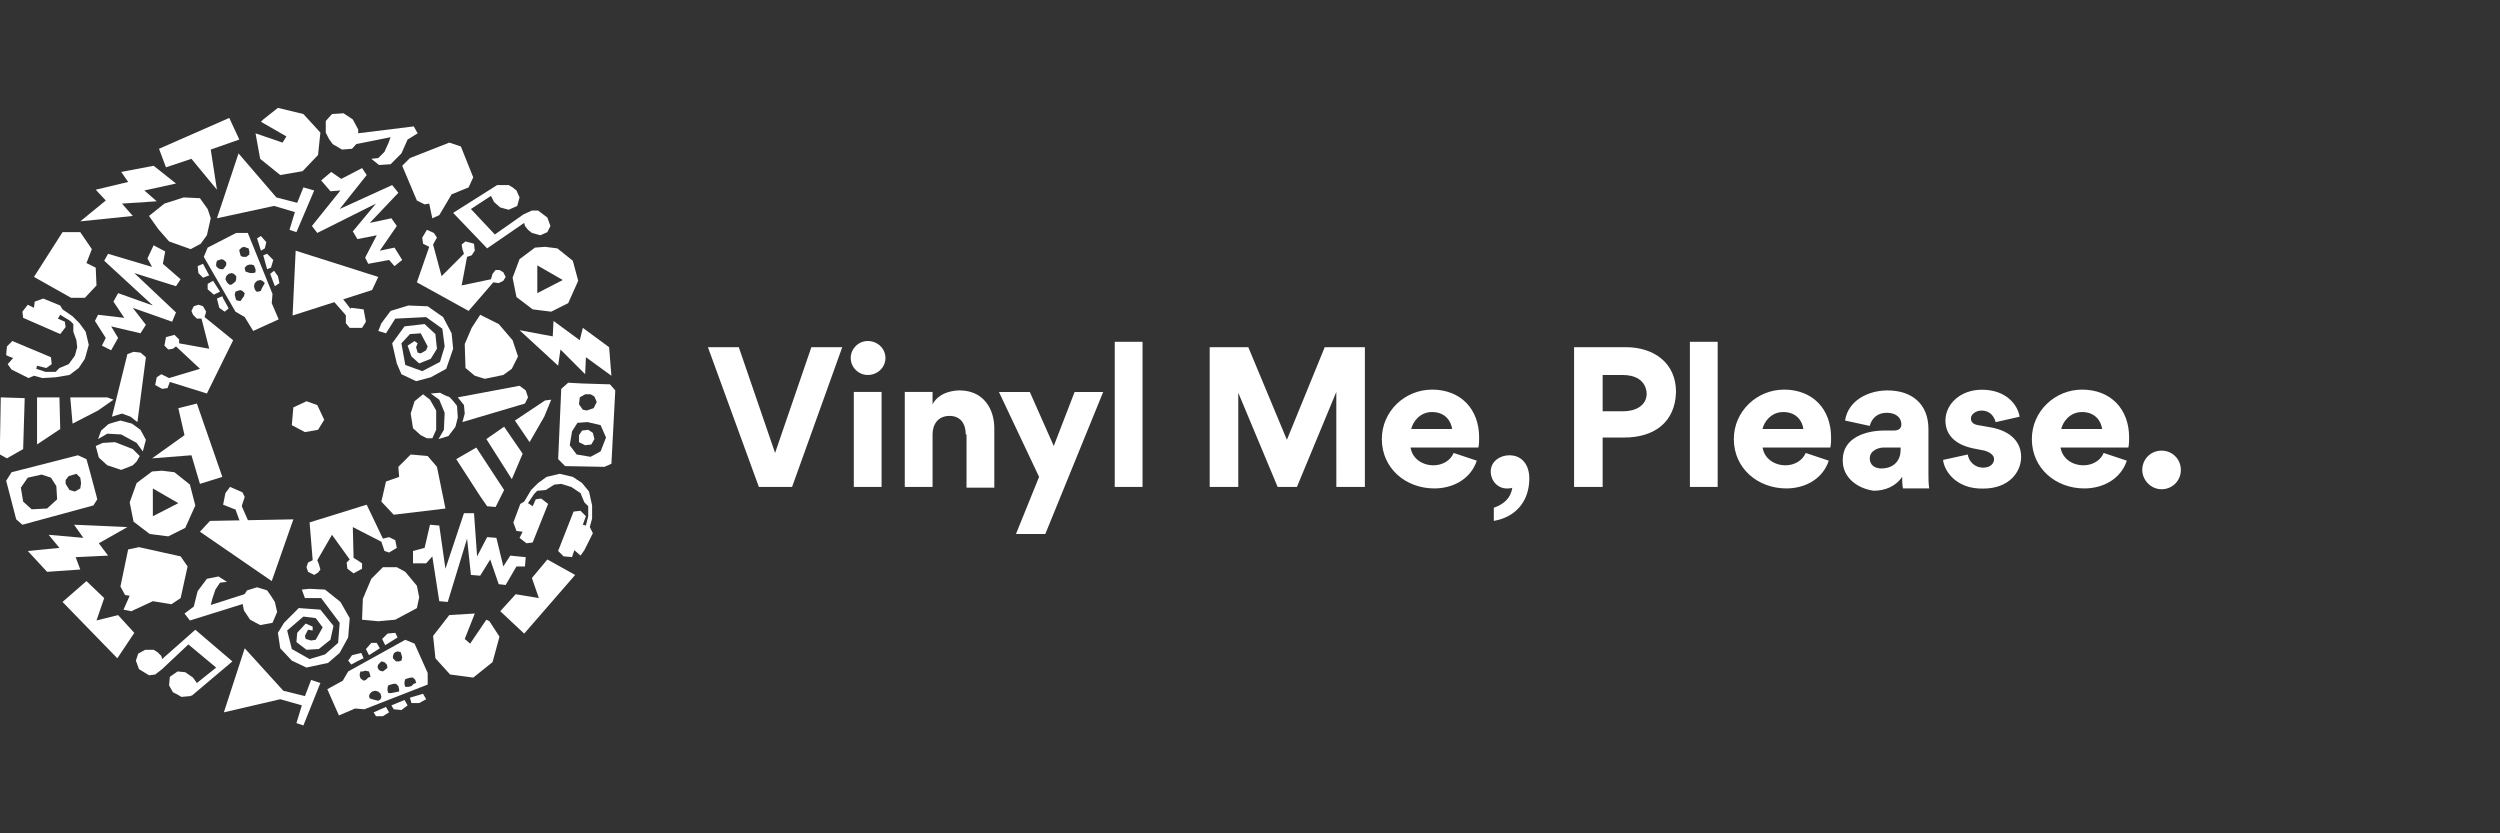 <?xml version="1.0" encoding="utf-8"?>
<!-- Generator: Adobe Illustrator 15.1.0, SVG Export Plug-In . SVG Version: 6.00 Build 0)  -->
<!DOCTYPE svg PUBLIC "-//W3C//DTD SVG 1.1//EN" "http://www.w3.org/Graphics/SVG/1.1/DTD/svg11.dtd">
<svg version="1.1" xmlns="http://www.w3.org/2000/svg" xmlns:xlink="http://www.w3.org/1999/xlink" x="0px" y="0px" width="300px"
	 height="100px" viewBox="0 0 300 100" enable-background="new 0 0 300 100" xml:space="preserve">
<rect x="0" y="0" width="300" height="100" fill="#333333" stroke="none"/>
<g id="bg" display="none">
	<rect display="inline" fill="#FF7BAC" width="300" height="100"/>
</g>
<g id="greenpeace" display="none">
	<g id="layer1" display="inline">
		<path id="path10" fill="#FFFFFF" d="M243.617,29.988c-1.5,0.303-4.295,0.787-6.252,1.495c-3.354,1.223-6.399,3.05-9.166,4.854
			c-1.524,0.988-2.567,3.276-3.51,4.85c-1.774,2.923-3.198,8.306-0.812,11.966c0.382,0.559,1.167,1.091,1.549,1.646
			c0.764,1.174,2.162,2.622,3.331,3.332c0.833,0.506,1.725,0.863,2.589,1.396c0.738,0.459,1.398,1.471,2.235,1.756
			c0.786,0.225,1.32,0.326,2.082,0.66c0.357,0.125,0.658,0.558,1.041,0.66c0.969,0.303,2.185,0.605,3.481,0.938
			c1.931,0.483,3.687,1.12,6.221,0.048c0.589-0.254,1.858-0.939,2.187-1.472c0.532-0.913,0.587-1.728,0.968-2.894
			c0.303-1.018,0.939-1.986,1.091-2.949c0.128-0.889-0.177-1.803-0.939-2.742c-0.253-0.306-0.587-0.738-1.271-0.561
			c-0.915,0.203-1.905,1.245-2.616,1.73c-0.507,0.352-1.524,0.988-2.083,1.143c-4.011,1.066-14.125-4.371-14.683-6.683
			c-1.219-4.927,4.749-10.442,7.444-12.221c0.326-0.2,0.86-0.787,1.218-0.885c0.405-0.156,1.192-0.127,1.423-0.204
			c0.558-0.152,1.192-0.484,1.603-0.612c1.066-0.328,2.387,0.689,2.46,1.931c0.131,1.906-0.887,4.449-0.25,5.207
			c0.429,0.537,1.853,0.689,2.591,0.891c2.257,0.66,2.487,1.22,4.037-2.259c0.558-1.296,0.734-4.116,0.202-6.097
			c-0.637-2.365-1.575-4.419-3.198-4.776c-0.816-0.204-0.736-0.332-1.779-0.307C243.743,29.86,244.098,29.886,243.617,29.988z
			 M197.611,30.496c-2.385,0.582-4.697,0.758-7.137,1.8c-1.603,0.689-3.48,0.865-5.133,1.271c-2.414,0.61-4.698,0.307-6.504,1.397
			c-0.786,0.485-1.498,4.449-2.286,5.363c-2.487,2.997-2.464,4.468-2.82,5.104c-0.176,0.333-1.011-0.177-3.427,6.985
			c-1.628,4.854-0.764,11.891,7.771,13.67c2.671,0.582,7.217,0.684,9.35-0.715c1.778-1.167,3.377-2.664,2.334-5.793
			c-0.199-0.631-0.175-1.393-0.684-1.678c-1.398-0.732-3.48,0.666-4.443,1.146c-2.083,1.018-4.346,1.501-7.572-0.05
			c-2.21-1.041-3.377-2.643-0.963-4.164c0.277-0.18,0.787-0.689,1.145-0.787c1.242-0.41,2.971-0.029,4.418-0.382
			c1.116-0.284,1.394-0.636,3.124-0.485c1.218,0.129,2.513-0.506,4.219-0.634c2.132-0.128,2.26-0.332,2.641-0.532
			c1.192-0.637,0.991,0.381,2.766-0.51c0.788-0.406,0.637-2.796,0.23-3.529c-0.382-0.713-0.405-2.517-1.219-2.771
			c-0.839-0.254-1.068,0.407-1.42,0.611c-1.169,0.709-2.975,1.143-5.188,1.472c-2.361,0.381-4.141,0.866-6.857,0.282
			c2.185,0.534-2.182-0.102-1.293-1.627c0.607-1.119,1.648-2.542,2.513-3.481c1.805-2.033,19.052-4.217,19.891-5.053
			c0.637-0.46,0.179-2.259,0.051-2.846c-0.127-0.458-0.357-1.779-0.43-2.058c-0.079-0.328-0.943-0.787-0.943-0.991
			C199.718,30.57,199.718,29.959,197.611,30.496z M110.558,30.521c-2.641,0.356-3.074,0.861-4.091,1.145
			c-2.132,0.508-3.607,0.303-5.788,0.835c-1.072,0.279-2.185,0.939-3.154,1.247c-0.66,0.226-1.271,0.127-1.776,0.455
			c-1.014,0.689-0.432,4.013-0.762,5.362c-0.252,1.192-1.705,2.537-2.135,3.76c-1.907,5.509-4.371,15.086,0.635,19.305
			c0.738,0.61,1.727,0.812,2.695,1.218c3.457,1.373,4.243,0.688,7.312,0.99c0.357,0.027,0.563,0.177,1.17,0.052
			c0.792-0.201,1.78-0.989,2.62-1.37c1.776-0.841,2.028-3.964,1.294-5.563c-0.18-0.381-0.483-0.811-0.762-1.221
			c-0.279-0.457-0.459-0.939-0.762-0.988c-1.599,0.023-1.271,1.218-2.336,1.494c-2.569,0.689-6.502,0.512-8.234-0.276
			c-0.837-0.383-1.931-0.989-1.576-2.361c0.868-3.276,8.004-2.972,11.637-3.862c0.89-0.23,2.161-0.764,3.276-1.12
			c1.603-0.509,2.971-0.686,3.124-0.939c0.459-0.558-1.066-5.636-2.259-5.97c-0.177-0.048-0.939,0.049-1.119,0.103
			c-0.759,0.201-13.106,4.977-10.439,0.152c0.354-0.685,0.79-1.98,1.296-2.567c1.803-2.107,3.58-2.386,5.662-2.692
			c1.398-0.226,2.947-0.71,4.649-0.837c1.451-0.102,3.2-0.587,4.649-0.635c0.815-0.049,1.524,0.048,1.65-0.025
			c0.305-0.23,0.025-0.561,0.279-1.144c0.66-1.574-0.861-2.008-1.623-3.149c-0.204-0.306-0.255-0.634-0.434-1.068
			C114.902,30.061,111.828,30.34,110.558,30.521z M286.264,26.991c0.691-0.18-0.858,0.177-2.742,0.708
			c-0.454,0.128-2.614,0.739-3.504,0.612c-0.355-0.054-0.738,0.557-1.446,0.405c-0.305-0.053-2.361,0.407-4.548,0.66
			c-3.201,0.357-4.879,0.685-7.52,1.422c-0.663,0.178-1.832,0-2.49,0.178c-2.387,0.585-4.039,0.405-5.764,1.548
			c-2.235,1.449-1.956,3.864-2.059,6.381c-0.025,0.787-1.628,3.377-2.084,4.825c-0.888,2.846-3.024,10.061-1.754,13.819
			c0.102,0.256,0.509,0.637,0.66,0.837c1.144,1.729,1.931,2.312,3.861,3.251c1.375,0.635,5.08,1.907,7.7,1.5
			c0.126-0.025,0.86-0.406,1.016-0.43c0.757-0.204,1.394,0.099,2.181-0.18c1.094-0.407,3.661-0.535,4.854-1.297
			c1.678-1.089,1.806-5.665-0.404-6.272c-0.738-0.181-1.322,0.255-2.998,0.534c-3.48,0.532-5.973,1.877-10.163,0.254
			c-0.786-0.309-1.599-1.12-1.295-2.264c0.763-2.997,10.492-0.938,13.185-1.496c2.005-0.434,3.226-0.077,4.243-1.348
			c0.353-0.456,0.431-1.116,0.582-1.878c0.204-0.915,1.096-0.407,0.181-2.489c-0.279-0.664-1.906-3.152-2.414-3.304
			c-1.271-0.381-2.163,0.582-2.821,0.762c-0.709,0.177-1.727-0.103-2.792-0.025c-1.604,0.098-3.256,0.455-3.662,0.127
			c-0.429-0.356-2.208,0.533-3.197,0.024c-1.323-0.685,0.073-2.923,0.305-3.657c1.217-3.886,4.927-3.026,8.862-4.115
			c5.134-1.476,6.888-0.181,9.986-0.939c0.989-0.254,2.133-0.029,3.125-0.283c1.016-0.254,4.062-0.607,4.521-0.508
			c0.71,0.126,1.779,0.053,2.132-0.201c0.405-0.23,0.332-1.271,0.279-1.677c-0.227-2.185-0.837-2.947-1.727-4.267
			C287.994,27.369,288.02,26.557,286.264,26.991z M120.896,28.947c-3.049,0.811-0.812,7.337-1.193,10.007
			c-0.434,3.202-0.279,6.248-0.913,9.324c-0.788,3.709-1.628,7.444-2.518,11.33c-0.864,3.682,0.89,4.521,3.559,5.08
			c0.352,0.072,0.987,0.454,1.472,0.023c1.218-1.09,0.684-5.182,1.016-6.834c0.406-1.803,1.247-7.29,2.313-8.383
			c0.582-0.582,1.192-1.169,1.98-0.405c1.905,1.777,3.225,4.345,4.498,6.784c0.582,1.114,2.004,1.75,2.334,2.996
			c0.51,1.906,0.738,6.527,2.084,7.342c0.532,0.303,1.09,0.05,1.853,0.201c0.357,0.078,1.325,0.459,2.035,0.23
			c0.864-0.303,1.422-2.996,1.626-3.912c0.709-3.303-0.562-6.124-0.027-9.146c0.027-0.128,0.077-0.991,0.102-1.12
			c0.228-0.988-0.255-2.131-0.049-3.123c0.483-2.259,0.151-6.044,0.533-9.068c0.229-1.931-0.303-3.378,0.078-5.182
			c0.303-1.575,0.049-3.582-0.562-5.055c-0.583-1.373-3.913-1.143-4.27,0.406c-0.252,1.041,0.461,1.677,0.208,2.796
			c-0.208,0.939-0.357,3.378-0.485,6.146c-0.229,4.829-0.532,10.491-2.489,9.655c-0.914-0.406-1.756-1.55-2.161-2.542
			c-0.327-0.763-1.194-1.321-1.599-1.981c-1.524-2.287-3.402-3.607-4.193-6.78c-0.989-3.989,1.628-7.396-2.44-8.589
			C123.155,28.996,121.786,28.716,120.896,28.947z M157.629,28.081c-2.082,0.357-3.989-0.024-6.174,0.509
			c-2.666,0.636-5.563,1.295-7.646,2.664c-0.583,0.357-0.66,1.96-0.66,1.96c-0.332,6.375,6.427,0.684,8.867,2.133
			c0.128,0.077,0.509,0.458,0.582,0.585c0.078,0.099,0.153,0.431,0.177,0.504c0.483,1.452,0.332,4.805-0.153,5.919
			c-0.252,0.636-0.582-0.048-0.733,0.69c-0.89,0.15-2.438,0.405-3.05,0.913c-0.483,0.407-0.963,2.108-1.042,2.792
			c-0.405,3.304,2.106,3.862,2.567,4.194c0.454,0.329,0.634-0.534,1.902-0.204c0.029,1.065-0.05,1.524,0.053,2.209
			c0.151,1.065-0.103,2.868-0.355,4.165c-0.357,1.678-1.145,6.275-0.456,7.697c0.279,0.611,0.963,0.279,2.132,1.065
			c0.431,0.305,1.271,0.813,2.288,0.487c0.788-0.279,0.86-1.631,1.064-2.568c0.334-1.599-0.177-4.116,0.104-6.071
			c0.303-2.132,0.837-7.29,0.913-7.851c0.305-0.381,2.283-0.684,3.709-1.065c0.479-0.127,1.043-0.611,1.421-0.738
			c0.814-0.279,1.475-0.253,2.158-0.558c0.892-0.406,1.831-1.168,2.567-1.75c2.107-1.677,4.243-2.718,4.601-3.255
			c0.43-0.607,0.479-1.346,1.041-2.083c1.901-2.386-0.382-6.883-2.314-9.219c-0.253-0.329-0.507-0.812-0.913-0.915
			c-0.658-0.206-0.864-0.078-1.35-0.356c-0.326-0.202-0.888-0.812-1.239-0.916c-0.637-0.201-1.858-0.151-2.519-0.304
			C163.799,28.438,159.307,27.828,157.629,28.081z M157.78,34.661c1.499-0.355,2.972-0.127,4.673-0.151
			c1.678-0.029,3.583,0.049,4.727,1.242c2.515,2.694-5.131,6.375-8.104,6.58c-1.296,0.103-1.042-0.635-0.964-1.5
			c0-0.099-0.254-1.673-0.534-2.665c-0.33-1.118-0.052-1.754-0.052-1.754C157.551,35.878,156.992,34.837,157.78,34.661z
			 M211.631,26.684c-0.762,0.254-2.13,1.98-2.562,2.742c-0.382,0.66-1.324,1.247-1.676,1.907c-0.79,1.471-1.707,2.844-2.464,4.267
			c-1.677,3.15-2.541,6.658-4.396,9.729c-0.635,1.07-2.161,1.143-2.492,2.591c-0.454,1.905-0.454,3.938-1.169,5.64
			c-1.016,2.465-2.565,3.378-3.196,6.63c-0.538,2.694,0.913,3.783,2.538,4.267c1.42,0.433,2.111-1.345,2.414-2.058
			c0.762-1.876,2.488-7.215,4.188-7.796c2.084-0.715,3.331-0.383,5.716-1.32c0.713-0.255,3.765-0.078,5.562-0.357
			c-0.025,1.247-0.25,7.241-0.226,8.863c0.049,3.076,0.915,5.896,2.082,6.302c0.892,0.332,1.729,0.053,2.515,0.125
			c0.126-0.2,0.102-0.326,0.229-0.506c0.078-0.075,0.204-0.075,0.254-0.178c0.151-0.203,0.078-0.357,0.177-0.66
			c0.562-1.729,0.713-4.902,0.255-6.883c-0.662-2.844-0.075-5.996-0.101-8.535c1.648-0.61,1.902-1.042,2.132-3.024
			c0.051-0.381,0.128-1.601,0.128-1.652c0-0.101-0.024-0.633-0.024-0.633c0.048-0.102-0.025-0.713-0.053-0.762
			c-0.255-0.562-1.066-0.229-1.956-0.206c0.151-1.295,0.023-3.862-0.279-5.461c-0.328-1.803,0.024-2.718-0.482-4.267
			c-0.128-0.382,0-0.812-0.407-1.551c-0.2-0.43-0.2-0.966-0.328-1.397c-0.229-0.835-1.119-1.472-1.449-2.185
			C215.771,28.537,215.062,25.516,211.631,26.684z M211.787,35.218c0.892-0.229,1.423,0.406,1.957,1.398
			c0.404,0.762,0.175,6.682,0.2,8.306c-1.956,0.254-4.85,0.279-7.24,0.23c-0.049-0.612,0.864-2.161,1.858-4.194
			c0.532-1.066,0.732-2.209,1.241-3.198C210.517,36.412,211.456,35.321,211.787,35.218z M85.308,28.462
			c-1.702,0.432-3.278,0.993-4.929,1.398c-1.041,0.254-1.955,0.254-3.072,0.558c-0.534,0.151-1.703,0.812-2.235,0.963
			c-0.914,0.23-1.12,0.102-2.137,0.381c-0.327,0.103-1.115,0.459-1.446,0.534c-1.096,0.307-2.235,0.411-2.974,1.071
			c-1.65,1.524-1.65,4.189-0.531,6.452c0.507,1.013,1.98,0.686,1.652,2.816c-0.533,3.509-2.111,4.829-2.543,6.684
			c-0.303,1.269-0.357,2.463-0.429,3.734c-0.156,3.225,0.279,6.223,2.259,8.637c0.864,1.066,6.223,3.045,7.977,3.428
			c2.438,0.51,4.19-0.406,5.918-0.709c0.505-0.482,1.116-1.197,1.268-1.678c0.788-2.564-0.762-6.197-1.32-6.403
			c-1.652,0.026-1.955,1.067-3.202,1.375c-2.917,0.708-6.194-0.813-7.416-2.084c-0.483-0.509-0.558-1.626-0.279-2.239
			c0.23-0.532,1.12-1.573,1.652-1.748c0.964-0.334,1.599-0.05,2.616-0.305c1.295-0.332,3.045-0.815,4.214-1.094
			c1.07-0.279,2.414,0.407,3.812,0.053c1.344-0.332,3.886-0.664,4.345-1.094c0.303-0.407,0.177-1.955,0-2.567
			c-0.356-1.422-0.689-3.227-2.009-3.607c-1.827-0.558-4.673,1.017-7.669,1.525c-2.796,0.459-4.957,0.078-4.195-2.513
			c0.333-1.119,0.357-1.73,1.041-2.438c1.249-1.247,3.584-1.701,6.022-2.211c0.866-0.179,1.829-0.561,2.669-0.712
			c1.116-0.202,2.132-0.202,3.071-0.456c0.509-0.126,1.5-0.459,2.62-0.66c1.041-0.204,2.235-0.283,2.562-0.562
			c0.762-0.66-1.497-5.031-1.776-5.51c-0.053-0.103-0.053-0.078-0.102-0.181C90.314,28.081,87.137,28.003,85.308,28.462z
			 M49.618,27.573c-1.472,0.255-5.31,1.041-5.563,1.779c-0.151,0.381-0.229,1.295-0.459,2.235c-0.255,1.089-0.812,1.627-0.534,2.615
			c0.715,2.489,2.646,2.288,1.957,4.649c-0.43,1.524-1.296,6.021-2.766,6.784c-0.714,0.382-1.756,0.177-2.108,0.456
			c-0.284,0.459-0.611,3.632,0.175,5.183c0.255,0.482,1.145,0.968,1.296,1.398c0.255,0.762,0.024,2.463-0.078,2.844
			c-1.091,4.473-1.647,9.475,2.439,10.414c0.459,0.102,1.271,0.203,1.422-0.024c2.592-3.735-0.786-6.454,0.84-10.34
			c0.788-1.853,1.271-2.058,2.565-1.448c1.878,0.891,4.724,3.432,5.563,4.016c3.149,2.184,4.573,6.809,8.333,5.664
			c0.966-0.304,3.43-2.846,2.994-4.6c-0.071-0.303-0.381-1.012-0.531-1.344c-0.837-1.654-3.021-2.16-4.801-3.379
			c-0.636-0.459-1.222-1.192-1.854-1.652c-0.664-0.484-1.269-1.191-1.754-1.852c-0.151-0.153-0.151-0.509-0.025-0.84
			c0.177-0.431,0.964-0.939,1.244-1.32c1.323-1.803,2.72-3.784,3.329-6.301c1.422-5.994-1.701-11.914-4.723-13.767
			c-0.764-0.458-1.579-0.684-2.494-0.963C53.099,27.496,51.319,27.241,49.618,27.573z M51.445,33.718
			c2.161-0.758,4.474,2.214,4.801,3.129c0.333,0.939,0.079,2.131-0.126,2.972c-0.304,1.344-2.005,2.639-3.076,3.353
			c-0.66,0.431-1.041,1.624-1.902,1.801c-3.915,0.864-1.12-5.842-0.966-6.576c0.228-1.071-0.383-2.366-0.051-3.379
			C50.176,34.789,51.217,33.796,51.445,33.718z M32.929,73.324c0.201-0.126,0.201-0.229,0.327-0.332
			c0.078-0.102,0.156-0.255,0.231-0.357c0.251-0.278,0.126-0.303,0.251-0.762c0.892-3.021,0.105-6.756,1.096-10.69
			c0.381-1.604,0.987-5.134,1.647-6.63c0.357-0.793,1.223-1.779,1.425-2.747c0.762-3.251-1.701-7.212-2.313-7.391
			c-0.66-0.837-6.883,0.406-10.896,1.524c-2.465,0.71-2.513-0.356-7.06,0.737c-2.184,0.509-3.887,0.941-4.345,3.198
			c-0.279,1.246,0.458,4.903,1.016,5.059c2.059,0.632,3.076-0.636,5.818-1.119c1.702-0.279,2.693-0.078,4.342-0.482
			c0.816-0.201,2.312-0.963,3.559-0.582c0.633,0.2,0.963,1.113,0.66,1.853c-0.279,0.684-0.813,1.495-1.398,1.876
			c-0.861,0.588-2.361,1.678-3.355,1.932c-0.762,0.205-1.548-0.074-2.283,0.127c-0.381,0.102-1.294,0.637-1.779,0.713
			c-2.083,0.279-5.229,0.231-6.934-0.126c-0.66-0.153-1.678-0.636-2.259-0.788c-2.212-0.508-5.134-1.602-5.692-3.66
			c-1.092-4.037,6.454-11.963,8.385-13.943c2.057-2.111,4.086-4.066,6.603-5.715c0.964-0.634,1.957-2.007,3.174-2.341
			c0.585-0.152,0.966,0.03,1.222,0.103c2.157,0.689,3.173,4.751,3.681,4.902c1.702,0.51,3.049-0.633,3.457-1.495
			c0.507-1.143,0.303-3.279-0.078-4.424c-0.534-1.549-2.562-3.759-3.96-4.419c-0.51-0.229-1.07-0.253-1.628-0.405
			c-0.56-0.182-1.329-0.582-2.198-0.615H23.5h-0.06c-0.291,0.009-0.592,0.065-0.902,0.186c-3.074,1.143-4.726,2.995-6.959,4.776
			c-0.84,0.66-1.73,1.24-2.542,1.954c-2.617,2.211-6.376,6.249-8.18,9.245c-1.192,1.956-2.773,3.026-3.457,5.641
			c-0.126,0.483-0.738,1.09-0.861,1.623c-0.156,0.612,0.051,1.017-0.102,1.628C0.273,52.083,0.03,53.108,0,54.14v0.408
			c0.014,0.421,0.07,0.837,0.184,1.222c0.104,0.328,0.479,0.558,0.582,0.89c0.208,0.61,0.255,1.146,0.461,1.727
			c0.151,0.382,0.58,0.66,0.733,0.913c0.892,1.35,1.3,2.111,2.644,2.925c1.701,1.016,4.318,1.726,6.4,2.185
			c0.508,0.099,1.095-0.153,1.603-0.053c0.153,0.053,0.534,0.481,0.686,0.509c0.866,0.204,2.058-0.027,2.972-0.052
			c5.133-0.102,8.027-0.966,11.205-2.82c0.303,1.98-0.078,4.903-0.127,6.938c-0.029,1.169,0.127,1.932,0.127,3.147
			c0.177,0.739,2.31,0.843,2.919,1.296C31.251,74.01,32.697,73.476,32.929,73.324z"/>
	</g>
</g>
<g id="heavybit" display="none">
	<g display="inline">
		<polygon fill="#FFFFFF" points="173.715,74.124 175.22,74.124 175.22,59.333 173.715,59.333 		"/>
		<polygon fill="#FFFFFF" points="190.341,71.866 190.299,71.866 181.486,59.333 179.606,59.333 179.606,74.124 181.111,74.124 
			181.111,61.465 181.153,61.465 189.966,74.124 191.846,74.124 191.846,59.333 190.341,59.333 		"/>
		<path fill="#FFFFFF" d="M206.35,68.832c-0.128,0.603-0.631,1.51-1.073,2.03c-0.471,0.55-1.079,1.081-1.907,1.423
			c-0.83,0.343-1.512,0.459-2.643,0.459h-2.707V60.712h2.67c1.124,0,2.176,0.091,3.015,0.51c0.532,0.265,0.934,0.413,1.491,1.093
			c0.259,0.309,0.7,0.72,1.083,2.015c0.261,0.896,0.306,1.692,0.306,2.46C206.586,67.555,206.528,68.009,206.35,68.832
			L206.35,68.832z M206.172,61.251c-0.535-0.599-1.319-1.121-2.236-1.457c-0.764-0.282-1.849-0.461-2.767-0.461h-4.653v14.791h4.688
			c0.768-0.018,1.849-0.165,2.458-0.391c0.848-0.315,1.494-0.641,2.156-1.271c0.648-0.62,1.268-1.368,1.652-2.418
			c0.366-1,0.583-2.077,0.583-3.316c0-1.225-0.136-2.16-0.402-2.942C207.265,62.667,206.674,61.811,206.172,61.251L206.172,61.251z"
			/>
		<path fill="#FFFFFF" d="M220.834,68.441c0,0.711-0.07,1.317-0.211,1.827c-0.139,0.51-0.322,0.936-0.554,1.284
			c-0.23,0.349-0.489,0.625-0.773,0.828c-0.287,0.2-0.571,0.352-0.856,0.468c-0.284,0.11-0.564,0.182-0.836,0.215
			c-0.271,0.032-0.541,0.053-0.718,0.053c-0.196,0-0.485-0.019-0.75-0.053c-0.262-0.033-0.538-0.111-0.824-0.215
			c-0.285-0.116-0.571-0.268-0.854-0.468c-0.289-0.207-0.544-0.482-0.777-0.828c-0.229-0.349-0.414-0.774-0.552-1.284
			c-0.141-0.51-0.21-1.116-0.21-1.827v-9.108h-1.506v9.276c0,0.611,0.072,1.265,0.219,1.954c0.147,0.688,0.421,1.324,0.824,1.909
			c0.405,0.586,0.956,1.066,1.65,1.45c0.696,0.384,1.66,0.576,2.776,0.576c1.099,0,2.041-0.192,2.745-0.576
			c0.701-0.384,1.255-0.869,1.661-1.45c0.399-0.589,0.68-1.222,0.825-1.909c0.144-0.688,0.215-1.343,0.215-1.954v-9.276h-1.502
			v9.108H220.834z"/>
		<path fill="#FFFFFF" d="M233.823,66.864c-0.556-0.313-1.167-0.565-1.826-0.753c-0.662-0.188-1.271-0.399-1.827-0.638
			c-0.557-0.23-1.021-0.538-1.399-0.906c-0.375-0.369-0.562-0.89-0.562-1.559c0-0.459,0.088-0.858,0.267-1.199
			c0.184-0.341,0.422-0.621,0.726-0.834c0.301-0.217,0.636-0.377,1.012-0.48c0.377-0.107,0.761-0.158,1.153-0.158
			c1.249,0,2.207,0.479,2.857,1.438l1.317-1.021c-0.587-0.671-1.219-1.134-1.899-1.398c-0.682-0.264-1.443-0.397-2.278-0.397
			c-0.602,0-1.185,0.081-1.758,0.249c-0.569,0.166-1.081,0.429-1.533,0.775c-0.45,0.351-0.816,0.787-1.086,1.315
			c-0.272,0.531-0.406,1.15-0.406,1.859c0,0.683,0.106,1.25,0.323,1.703c0.213,0.452,0.5,0.83,0.857,1.128
			c0.354,0.302,0.757,0.547,1.211,0.741c0.451,0.196,0.916,0.371,1.397,0.522c0.479,0.152,0.947,0.307,1.399,0.458
			c0.449,0.156,0.856,0.346,1.211,0.577c0.354,0.229,0.639,0.515,0.856,0.856c0.214,0.344,0.324,0.772,0.324,1.284
			c0,0.435-0.098,0.82-0.297,1.154c-0.192,0.333-0.442,0.615-0.738,0.845c-0.298,0.228-0.637,0.403-1.013,0.521
			c-0.375,0.119-0.75,0.177-1.128,0.177c-0.778,0-1.454-0.165-2.025-0.494c-0.576-0.322-1.013-0.762-1.339-1.302l-1.359,0.981
			c0.569,0.779,1.264,1.342,2.081,1.68c0.816,0.342,1.672,0.512,2.579,0.512c0.587,0,1.165-0.097,1.743-0.294
			c0.58-0.194,1.104-0.473,1.567-0.834c0.468-0.359,0.845-0.81,1.129-1.346c0.287-0.538,0.428-1.141,0.428-1.81
			c0-0.889-0.188-1.595-0.564-2.107C234.848,67.592,234.379,67.178,233.823,66.864L233.823,66.864z"/>
		<polygon fill="#FFFFFF" points="238.541,60.712 243.488,60.712 243.488,74.124 244.993,74.124 244.993,60.712 249.942,60.712 
			249.942,59.333 238.541,59.333 		"/>
		<path fill="#FFFFFF" d="M258.215,66.099h-2.832v-5.387h2.675c0.669,0,1.236,0.066,1.701,0.199
			c0.468,0.132,0.841,0.317,1.118,0.554c0.279,0.235,0.481,0.512,0.607,0.822c0.122,0.312,0.187,0.872,0.187,1.221
			c0,0.359-0.06,0.729-0.185,1.042c-0.123,0.309-0.266,0.6-0.544,0.827c-0.278,0.231-0.556,0.37-1.024,0.508
			C259.45,66.03,258.884,66.099,258.215,66.099L258.215,66.099z M262.297,66.306c0.641-0.713,1.004-1.764,1.004-2.796
			c0-1.321-0.437-2.539-1.306-3.195c-0.871-0.655-2.055-0.981-3.559-0.981h-4.551v14.791h1.5v-6.646h3.454l3.611,6.646h1.841
			l-3.824-6.792C260.593,67.259,261.561,67.122,262.297,66.306L262.297,66.306z"/>
		<polygon fill="#FFFFFF" points="267.989,74.124 269.491,74.124 269.491,59.333 267.989,59.333 		"/>
		<polygon fill="#FFFFFF" points="276.024,67.243 283.188,67.243 283.188,65.864 276.024,65.864 276.024,60.712 283.689,60.712 
			283.689,59.333 274.521,59.333 274.521,74.124 283.944,74.124 283.944,72.744 276.024,72.744 		"/>
		<path fill="#FFFFFF" d="M296.337,68.108c-0.378-0.517-0.845-0.931-1.4-1.248c-0.559-0.312-1.17-0.564-1.829-0.752
			c-0.662-0.188-1.271-0.4-1.825-0.635c-0.556-0.233-1.021-0.541-1.401-0.906c-0.374-0.369-0.562-0.89-0.562-1.559
			c0-0.459,0.091-0.861,0.272-1.2c0.177-0.342,0.42-0.62,0.72-0.834c0.305-0.219,0.636-0.377,1.013-0.48
			c0.379-0.106,0.762-0.157,1.151-0.157c1.25,0,2.206,0.479,2.86,1.438l1.318-1.021c-0.588-0.672-1.223-1.134-1.903-1.398
			c-0.683-0.266-1.441-0.401-2.279-0.401c-0.598,0-1.185,0.084-1.754,0.253c-0.574,0.165-1.084,0.429-1.531,0.774
			c-0.455,0.349-0.821,0.788-1.092,1.315c-0.268,0.529-0.404,1.149-0.404,1.857c0,0.685,0.109,1.252,0.324,1.704
			c0.212,0.452,0.501,0.829,0.854,1.127c0.355,0.304,0.763,0.548,1.214,0.742c0.452,0.196,0.917,0.37,1.396,0.522
			c0.48,0.152,0.947,0.307,1.4,0.459c0.449,0.154,0.855,0.345,1.21,0.576c0.354,0.229,0.64,0.514,0.856,0.856
			c0.213,0.345,0.322,0.773,0.322,1.285c0,0.435-0.095,0.819-0.291,1.152c-0.196,0.334-0.441,0.616-0.742,0.846
			c-0.301,0.227-0.635,0.403-1.012,0.521c-0.376,0.119-0.751,0.177-1.126,0.177c-0.781,0-1.456-0.166-2.027-0.494
			c-0.572-0.322-1.014-0.762-1.338-1.303l-1.355,0.982c0.568,0.779,1.261,1.342,2.077,1.68c0.813,0.342,1.673,0.512,2.575,0.512
			c0.589,0,1.17-0.098,1.75-0.295c0.575-0.194,1.099-0.472,1.565-0.833c0.467-0.359,0.843-0.81,1.129-1.346
			c0.286-0.539,0.428-1.141,0.428-1.81C296.899,69.326,296.712,68.62,296.337,68.108L296.337,68.108z"/>
		<polygon fill="#FFFFFF" points="17.057,44.791 6.734,44.791 6.734,25.52 0,25.52 0,74.106 6.734,74.106 6.746,52.506 
			17.048,52.506 17.057,74.106 23.794,74.106 23.794,25.52 17.057,25.52 		"/>
		<path fill="#FFFFFF" d="M52.138,53.438l3.571-18.124l3.569,18.124H52.138L52.138,53.438z M51.941,25.512l-8.789,41.875H32.978
			V52.506h10.008v-7.715H32.978V32.233h10.956V25.52h-17.69v48.587h15.498h2.191h4.262l2.771-13.964h9.48l2.746,13.964h6.457
			L59.389,25.512H51.941L51.941,25.512z"/>
		<path fill="#FFFFFF" d="M132.232,61.621c-0.055,0.687-0.164,1.333-0.333,1.938c-0.165,0.604-0.408,1.16-0.716,1.679
			c-0.323,0.519-0.731,0.905-1.252,1.17c-0.703,0.338-1.462,0.512-2.279,0.512h-2.385h-2.909V51.767h4.239
			c1.222,0,2.201,0.139,2.945,0.419c0.738,0.283,1.318,0.722,1.724,1.324c0.405,0.604,0.684,1.383,0.827,2.329
			c0.152,0.952,0.226,2.542,0.226,3.836C132.32,60.277,132.291,60.931,132.232,61.621L132.232,61.621z M122.357,31.399h4.854
			c1.776,0.084,2.926,0.584,3.442,1.489c0.521,0.905,0.777,2.26,0.777,4.072c0,1.165-0.049,3.309-0.142,4.169
			c-0.09,0.86-0.32,1.594-0.688,2.198c-0.631,0.908-1.478,1.412-2.532,1.518c-1.057,0.111-2.063,0.162-3.026,0.162h-2.684
			L122.357,31.399L122.357,31.399z M133.64,48.206v-0.128c1.036-0.434,1.889-1.014,2.557-1.747c0.67-0.731,1.178-1.54,1.53-2.427
			c0.354-0.88,0.592-1.951,0.724-2.986c0.125-1.036,0.195-2.068,0.195-3.103c0-1.638-0.121-3.169-0.362-4.593
			c-0.238-1.422-0.81-2.802-1.699-4.145c-0.553-0.812-1.169-1.459-1.855-1.935c-0.687-0.476-1.404-0.829-2.143-1.067
			c-0.739-0.237-1.272-0.389-2.104-0.453c-0.835-0.063-1.288-0.098-2.107-0.098h-11.908h-0.643h-7.35l-7.33,23.917
			c0,0.009-7.205-23.917-7.205-23.917l-3.118,0.008l-1.758,8.824l8.327,24.888v14.874h7.6V59.386l10.834-31.962v46.611h13.72
			c2.778,0,4.34-0.684,5.932-2.072c1.591-1.376,2.813-3.598,3.668-6.658c0.222-0.992,0.368-1.985,0.442-2.974
			c0.079-0.995,0.113-1.989,0.113-2.982c0-3.149-0.461-5.616-1.386-7.619C137.384,49.728,135.826,48.551,133.64,48.206
			L133.64,48.206z"/>
		<polygon fill="#FFFFFF" points="82.287,25.52 75.708,59.531 69.149,25.499 61.997,25.52 72.03,74.106 79.33,74.106 87.662,33.64 
			89.322,25.52 		"/>
		<polygon fill="#FFFFFF" points="141.711,74.106 148.445,74.106 148.445,25.521 141.711,25.521 		"/>
		<polygon fill="#FFFFFF" points="149.997,32.268 157.234,32.268 157.234,74.106 163.971,74.106 163.971,32.268 171.228,32.268 
			171.228,25.521 149.997,25.521 		"/>
	</g>
</g>
<g id="vmp">
	<g>
		<path fill="#FFFFFF" d="M35.203,48.889l-0.185,2.13l1.574,0.834l1.575-0.278l0.741-1.203l-0.833-1.761l-1.297-0.463L35.203,48.889
			z M47.895,57.227l-1.575,0.554l-0.557,2.411l1.483,1.574l6.207-0.742l-1.019-5.002l-1.111-1.297l-2.039-0.185l-1.482,1.481
			L47.895,57.227L47.895,57.227z M33.35,12.944l-1.759,1.39l-0.279,0.279l3.057,1.759l-0.463,0.741l-3.242-1.112l0.555,3.058
			l2.409,1.945l2.687-0.464l1.852-1.944l0.278-2.687l-2.038-2.224L33.35,12.944z"/>
		<path fill="#FFFFFF" d="M26.032,26.192l6.855-1.482l2.5,0.741l-0.648,2.13l0.833,0.278l2.131-5.003l-1.296-0.37l-0.742,1.853
			l-2.501-0.648l-4.54-5.28L26.032,26.192L26.032,26.192z M50.025,33.881l1.482-4.261l-0.742-0.371l-0.092-0.741l0.556-0.927
			l0.833,0.371l0.371,0.556l-0.463,0.834l1.019,3.799l2.687-2.688l-0.185-0.556l-0.093-0.556l0.463-0.371l1.02,0.278l0.092,0.834
			l-0.371,0.556l-0.555,0.186l-0.649,3.428l3.521-0.741l0.186-0.648l0.371-0.464h0.462l0.464,0.278l0.278,0.555L60.4,33.695
			l-0.556,0.278l-0.648-0.093l-2.965,3.428L50.025,33.881z M24.828,47.221l-4.447-1.389l-0.277,0.74l-0.649,0.093l-0.833-0.464
			l0.186-0.926l0.555-0.371l0.926,0.464l3.706-1.111l-2.872-2.688l-0.371,0.278l-0.555,0.093l-0.464-0.464l0.185-1.019l1.02-0.278
			l0.555,0.556v0.464l3.613,0.648l-0.926-3.612h-0.555l-0.464-0.463l-0.186-0.464l0.278-0.557l0.555-0.184l0.557,0.184l0.37,0.649
			l-0.185,0.647l3.428,2.78L24.828,47.221z M48.264,19.893l1.761,4.168l0.926,0.464l0.556-0.093l0.37,1.761l0.834-0.371l1.482-2.501
			l2.038-0.834l0.557-1.204l-1.482-3.705l-1.391-0.464l-4.723,1.854L48.264,19.893z M19.083,17.854l0.833,2.224l3.057-1.02
			l3.058,3.706l-0.742-4.817l3.428-1.204l-1.205-2.594L19.083,17.854z M73.092,41.662l0.277,3.428l-3.058-2.224l-0.092,2.038
			l-2.964-2.964l-0.278,1.945l-4.632-4.261l3.984,0.74l0.092-1.853l3.15,2.316l0.37-1.483L73.092,41.662z M41.502,38.791V37.68
			l0.649-0.741l1.481,0.185l0.278,1.482l-0.464,0.74h-1.481L41.502,38.791z M45.393,33.231l-9.913-3.148l-0.37,7.781l9.541-3.057
			L45.393,33.231z"/>
		<path fill="#FFFFFF" d="M39.835,34.252c0.093,0,2.778,3.521,2.778,3.521l-0.833,0.369l-2.687-3.057L39.835,34.252z M55.491,50.648
			l0.277-1.02l-0.092-1.019l-0.741-0.926l7.41-1.391l0.742,0.557l0.277,0.834l-0.37,0.74L55.491,50.648L55.491,50.648z
			 M52.619,52.688l0.648-1.113l0.093-2.038l-0.649-1.574l-1.019-0.741l1.112-0.093c0,0,0.834,0.463,1.02,0.463
			c0.185,0,1.019,1.112,1.019,1.112l0.093,1.39l-0.278,1.111l-0.834,1.111L52.619,52.688z"/>
		<path fill="#FFFFFF" d="M51.877,52.595l0.464-1.021V49.26l-0.742-1.298l-0.833-0.649l-1.019,0.835l-0.463,1.481l0.278,1.76
			l0.926,0.834l0.742,0.372H51.877L51.877,52.595L51.877,52.595z M68.738,31.287l-1.853-1.482l-1.482-0.185l-1.204,0.093
			l-1.854,1.389l-0.833,2.223l0.462,2.316l1.946,1.482l2.224,0.278l2.037-1.02l1.204-2.687L68.738,31.287z M67.534,33.603
			l-3.058,1.575v-3.335L67.534,33.603z M54.378,25.544l4.077,4.261l4.447-3.057l0.093,0.37l0.37,0.463l0.464,0.371l1.019,0.278
			l0.833-0.371l0.371-0.741L65.681,26.1l-1.112-0.835h-0.74l-1.019,0.464l-3.428,2.409l-2.872-3.057l2.409-1.575l0.371,0.74
			l0.741,0.649l1.019,0.276l1.019-0.462l0.278-1.02l-0.371-0.834l-0.462-0.37l-0.464-0.278h-1.39L54.378,25.544L54.378,25.544z
			 M63.921,60.747l0.37-0.829l0.648-0.094l0.833,0.644l-1.852,4.631l-0.742,0.096l-0.833-0.646l0.371-0.741l-0.742-0.093
			l-0.37-1.017l0.833-2.227l0.464-0.276l0.833-1.395l0.833-0.83l1.02-0.74l1.575-0.374l1.575,0.37l1.112,0.739l0.833,1.016
			l0.371,1.672v1.574l-0.279,1.015l0.371,0.742l-1.02,2.038l-0.462,0.647l-0.742-0.647l-0.277,0.827
			c-0.093,0-1.019-0.086-1.019-0.086l-0.649-0.648l1.854-4.725l0.833-0.094l0.647,0.649l-0.37,1.022l0.37,0.095l0.278-1.108v-1.208
			l-0.464-0.465l-0.462-1.109l-1.112-0.736l-1.204-0.371l-0.833,0.091l-1.021,0.646l-1.019,0.093l-0.37,0.369l-0.742,1.112
			L63.921,60.747L63.921,60.747z M60.029,73.346l1.854-2.038l2.779,0.464l-0.833-2.411l1.853-2.222l3.334,1.854l-6.113,7.039
			L60.029,73.346z M66.145,47.962L65.311,50l-1.761,3.059l-1.76-2.595l3.613-2.409L66.145,47.962z M60.493,51.204l-2.13,1.483
			l3.057,4.816l1.297-3.057L60.493,51.204z M57.158,53.705l3.335,5.096l-1.019,2.038l-1.02-0.092l-0.834-1.205l-2.871-4.446
			L57.158,53.705z M47.338,31.936l-0.648-0.741l-2.501,0.464l-0.371-0.742l1.39-2.686l-2.316,0.462l-0.556-0.926l2.779-3.335
			l-7.041,3.521l-0.648-0.834l3.428-4.262l-1.205,0.093l-1.111-1.297l1.205-1.019l1.204,0.834l2.5-1.297l0.556,0.833l-3.242,4.077
			l6.298-2.873l0.742,0.927l-3.427,3.613l2.592-0.556l0.649,0.926l-2.038,2.965l1.76-0.37l0.926,1.481L47.338,31.936L47.338,31.936z
			 M12.228,41.477l0.463-0.926l-1.297-2.038l0.371-0.74l3.149,0.369l-1.297-1.944l0.556-1.02l4.168,1.482l-5.836-5.373l0.464-0.834
			l5.28,1.575l-0.556-1.02l0.741-1.574l1.39,0.74l-0.278,1.483l2.13,1.853l-0.556,0.834l-5.002-1.575l5.002,4.725l-0.464,1.111
			l-4.725-1.667l1.576,2.038l-0.649,1.019l-3.521-0.834l0.834,1.39l-0.834,1.482l-1.108-0.557H12.228z M24.919,29.713l-0.463,1.107
			l3.799,6.579l1.111,0.647l1.019,1.668l3.056-1.39l-0.833-1.944l0.093-1.112l-2.965-7.318h-1.389L24.919,29.713z M25.939,31.936
			v-0.277l0.093-0.371l0.556-0.186l0.278,0.093l0.278,0.278v0.37l-0.278,0.37l-0.092,0.093h-0.279l-0.278-0.093L25.939,31.936z
			 M27.051,33.511l0.092-0.37l0.277-0.278l0.371-0.093l0.278,0.093l0.279,0.278v0.37l-0.093,0.277l-0.464,0.371h-0.278l-0.278-0.278
			L27.051,33.511z M29.274,35.548l-0.278,0.371l-0.093,0.186h-0.279l-0.276-0.093l-0.093-0.278l-0.093-0.37l0.093-0.371l0.555-0.185
			l0.278,0.093l0.278,0.277L29.274,35.548z M31.405,34.622L31.312,34.9l-0.278,0.092h-0.278l-0.184-0.277l-0.093-0.37l0.093-0.371
			l0.276-0.278l0.371-0.093l0.278,0.093l0.278,0.278L31.405,34.622z M30.664,32.306v0.371l-0.278,0.093h-0.371l-0.555-0.186
			l-0.093-0.371v-0.092l0.277-0.278l0.278-0.092H30.2l0.278,0.092L30.664,32.306z M29.551,29.713l0.278,0.092l0.093,0.37v0.371
			l-0.371,0.278h-0.37l-0.278-0.093l-0.093-0.278l-0.092-0.37v-0.094l0.278-0.276l0.278-0.093L29.551,29.713z M31.96,29.063
			l-0.648-0.74L30.848,28.6l0.464,1.483l0.464-0.278L31.96,29.063z M31.59,30.639l0.462,1.667l0.464-0.185l0.278-0.927l-0.742-0.741
			L31.59,30.639z M32.423,32.862l0.557,1.482l0.555-0.371l-0.186-0.833l-0.462-0.649L32.423,32.862z M26.68,35.548l-0.648,0.278
			l0.277,1.112l0.649,0.463l0.462-0.371C27.513,37.03,26.68,35.733,26.68,35.548z M26.402,34.992l-0.833-1.297l-0.649,0.371v0.648
			l0.742,0.648L26.402,34.992z M25.104,33.048l-0.74-1.39l-0.648,0.277l0.091,0.834l0.557,0.555L25.104,33.048z M46.875,37.309
			l2.13-0.648l2.316,0.092l1.852,1.297l1.02,1.946l0.185,1.853l-0.833,2.409l-1.854,1.019l-1.759,0.464l-1.761-0.835l-0.555-1.296
			l-0.557-2.409l1.483-2.038l2.408-0.277l1.297,1.204l0.186,1.76l-0.742,1.205l-1.389,0.556l-0.927-0.835l-0.463-1.297l0.833-0.555
			l0.371,0.277l-0.185,0.463l0.185,0.649l0.37,0.093l0.649-0.371l0.186-0.464l-0.835-1.574l-1.295,0.093l-1.021,1.111l0.464,2.594
			l2.038,0.742l2.13-1.112l0.557-1.854l-0.279-2.131l-1.945-1.39l-3.706,0.187l-1.111,1.76l-0.926-0.277l0.37-0.927L46.875,37.309
			L46.875,37.309z M57.621,37.772l2.224,1.111l1.668,1.945l0.648,1.944l-0.741,1.483l-1.019,0.74l-2.223,0.464l-1.205-0.371
			l-1.112-0.927l-0.093-2.87l0.833-1.947L57.621,37.772z M17.879,25.914l1.853-1.482l2.315-0.741l1.946,0.094l0.926,1.297
			l0.371,1.107l-0.462,2.04l-0.742,1.021l-1.204,0.648l-2.594-0.927l-1.296-1.482L17.879,25.914L17.879,25.914z M73.833,46.851
			l-0.648-0.742h-0.371l-2.964-0.092l-1.668-0.092l-0.833,0.74l-0.371,8.431l0.833,0.834l4.725,0.092l0.834-0.371L73.833,46.851z
			 M69.572,47.685l0.648-0.372h0.649l0.462,0.278l0.278,0.649l-0.371,0.741l-0.833,0.278l-0.463-0.093l-0.463-0.649L69.572,47.685z
			 M72.073,54.168l-1.204,0.649l-1.668-0.277l-0.833-1.11l0.278-1.67l0.648-1.019l1.205-0.093l1.575,0.37l0.648,1.484L72.073,54.168
			z"/>
		<path fill="#FFFFFF" d="M70.59,51.574l-0.741,0.095l-0.371,0.554v0.836l0.741,0.371l0.742-0.096l0.37-0.646l-0.185-0.742
			L70.59,51.574z M33.257,73.438l-0.277-1.205l-0.464-0.735l-0.464-0.653l-1.205-0.371l-1.204,0.371l-0.648,1.018l0.278,1.391
			l0.741,1.112l1.204,0.643l1.483-0.272L33.257,73.438z"/>
		<path fill="#FFFFFF" d="M29.922,72.232l-7.133,2.226l-0.648-0.834l1.111-0.834l0.464-1.853l1.112-1.482l1.389-0.279l1.019,0.65
			l-0.833,0.091l-0.555,0.834l-0.371,1.11L25.29,72.6l4.91-1.576L29.922,72.232L29.922,72.232z M39.093,14.52v1.39l0.371,0.741
			l0.464,0.648l1.111,0.648l1.204-0.093l0.741-0.835v-1.48l-0.648-1.205l-1.112-0.741l-1.389,0.093L39.093,14.52z"/>
		<path fill="#FFFFFF" d="M42.151,16.094l7.503-0.926l0.464,0.833l-1.205,0.742l-0.742,1.667l-1.296,1.297l-1.39,0.093l-0.926-0.741
			l0.833-0.092l0.741-0.742l0.464-1.019l0.278-0.741l-5.095,1.019L42.151,16.094z M10.375,31.565l0.648-1.668l-1.389-2.038h-2.13
			l-3.429,5.372l4.448,2.502h1.667l1.39-1.481l-0.093-2.131L10.375,31.565z M59.937,76.403l-1.204-1.854l-0.37-0.185l-1.946,2.871
			l-0.648-0.557l1.205-3.055l-3.058,0.183l-1.944,2.502l0.278,2.686l1.76,1.946l2.78,0.371l2.316-1.857L59.937,76.403L59.937,76.403
			z M26.865,85.481l6.763-1.574l2.594,0.735l-0.649,2.13l0.835,0.283l2.038-5.095l-1.112-0.37l-0.742,1.946l-2.593-0.646
			l-4.632-5.095L26.865,85.481z M44.003,60.562l1.946,4.076l0.741-0.181l0.741,0.366l0.186,0.924l-0.926,0.556l-0.556-0.185
			l-0.371-1.109l-3.427-1.76l0.092,3.704l0.464,0.276l0.555,0.371v0.648l-1.019,0.557l-0.741-0.557l-0.093-0.74l0.372-0.371
			l-2.131-2.961l-1.761,3.053l0.185,0.465l0.186,0.647l-0.278,0.37l-0.463,0.279l-0.741-0.372l-0.186-0.556l0.186-0.555l0.557-0.279
			l-0.371-4.538L44.003,60.562L44.003,60.562z M15.378,65.934l-0.926,4.447l0.555,1.021l0.556,0.089l-0.741,1.67l0.926,0.186
			l2.594-1.203l2.223,0.364l1.112-0.735l0.834-3.804l-0.834-1.204l-5.001-1.107L15.378,65.934z M23.624,48.425L21.4,48.981
			l0.74,3.241l-3.891,2.78l4.725-0.371l1.019,3.43l2.687-0.835L23.624,48.425z M5.651,68.62l-2.316-2.501l3.798-0.371l-1.297-1.573
			l4.168,0.368l-1.112-1.574l6.394,0.281l-3.428,1.944l1.111,1.481l-3.892,0.184l0.557,1.483L5.651,68.62z M18.435,19.893
			l2.687,2.131l-3.798,0.833l1.483,1.298l-4.169,0.277l1.296,1.482l-6.298,0.647l3.057-2.501l-1.205-1.296l3.892-0.928l-0.835-1.203
			L18.435,19.893z M29.367,59.636l-0.371,1.111l-0.833,0.369l-1.39-0.554l0.278-1.392l0.555-0.739l1.482,0.646L29.367,59.636z
			 M23.993,63.804l8.616,5.927l2.594-7.409l-10.006,0.187L23.993,63.804z"/>
		<path fill="#FFFFFF" d="M29.551,64.543c-0.091-0.091-1.574-4.166-1.574-4.166l0.833-0.095l1.668,3.8L29.551,64.543z M16.49,50.648
			L15.655,50l-1.019-0.371L13.433,50l1.854-7.504l0.741-0.277l0.833,0.093l0.649,0.555L16.49,50.648z M17.138,54.168l-0.741-1.02
			l-1.854-1.013l-1.667-0.093l-1.111,0.648l0.371-1.018c0,0,0.74-0.65,0.833-0.743c0.093-0.093,1.482-0.463,1.482-0.463l1.388,0.37
			l1.02,0.746l0.649,1.195L17.138,54.168L17.138,54.168z"/>
		<path fill="#FFFFFF" d="M16.768,54.725l-0.835-0.834l-2.13-0.832l-1.483,0.09l-0.833,0.371l0.372,1.391l1.018,0.926l1.667,0.552
			l1.39-0.552l0.464-0.462L16.768,54.725z M22.789,58.15l-1.853-1.48l-1.483-0.186l-1.204,0.092l-1.853,1.39l-0.833,2.316
			l0.463,2.315l1.944,1.487l2.225,0.279l2.038-1.021l1.204-2.682L22.789,58.15z M21.4,60.377l-3.058,1.573v-3.333L21.4,60.377z
			 M27.884,79.366l-4.446-3.797l-3.984,3.521l-0.093-0.371l-0.462-0.464l-0.463-0.277h-1.019l-0.834,0.46l-0.278,0.838l0.372,1.018
			l1.204,0.741l0.741-0.094l0.833-0.647l3.149-2.964l3.336,2.779l-2.315,1.853l-0.464-0.649l-0.926-0.647l-0.927-0.092L20.38,81.22
			l-0.093,1.019l0.464,0.833l0.556,0.281l0.463,0.274l1.019-0.09l0.278-0.096l4.817-4.07V79.366z M6.948,38.235l0.833,0.37
			l0.093,0.648l-0.648,0.834l-4.447-1.946l-0.092-0.74l0.648-0.833l0.74,0.37l0.093-0.741l1.02-0.371l2.038,0.834l0.278,0.463
			l1.203,0.833l0.834,0.835l0.741,1.019l0.371,1.574l-0.464,1.669l-0.741,1.11l-1.112,0.834L6.67,45.275l-1.574,0.093L4.075,45.09
			l-0.647,0.278L1.39,44.35L0.926,43.7l0.649-0.741c0,0-0.834-0.277-0.834-0.37s0.093-1.02,0.093-1.02l0.649-0.647l4.632,1.944
			L6.207,43.7l-0.649,0.463l-1.112-0.277l-0.093,0.371l1.112,0.37H6.67l0.463-0.464L8.245,43.7l0.741-1.019l0.278-1.02l-0.093-0.833
			L8.8,39.81v-0.926l-0.37-0.371l-1.204-0.74L6.948,38.235L6.948,38.235z M10.375,69.73l2.13,2.041l-0.926,2.687l2.594-0.645
			l1.945,2.131l-2.038,3.05l-6.577-6.762L10.375,69.73z M13.618,47.962l-1.853,1.298l-3.058,1.574L8.43,47.685h4.446L13.618,47.962z
			 M7.133,47.685H4.446v5.649l2.78-1.851L7.133,47.685z M2.964,47.776l-0.185,6.114l-1.946,1.112L0,54.54v-1.578l0.093-5.277
			L2.964,47.776z M62.995,67.972h-1.02l-1.296,2.227l-0.834-0.097l-1.019-2.963l-1.205,1.945l-1.111-0.092l-0.462-4.354
			l-2.316,7.594l-1.02-0.09l-0.834-5.374l-0.74,0.833h-1.576v-1.482l1.39-0.371l0.648-2.779l1.112,0.095l0.742,5.187l2.223-6.67
			h1.205l0.371,5.188l1.204-2.316l1.112,0.091L60.4,67.97l0.833-1.297l1.854,0.187L62.995,67.972L62.995,67.972z M49.747,77.235
			l-1.111-0.461l-6.855,3.802l-0.649,1.11l-1.853,1.019l1.39,3.147l1.945-0.833l1.112,0.094l7.597-2.965V80.76L49.747,77.235
			L49.747,77.235z M47.431,78.255l0.278-0.091l0.37,0.091l0.092,0.279l0.093,0.371l-0.093,0.37l-0.277,0.091h-0.371l-0.278-0.276
			l-0.092-0.096v-0.275l0.092-0.281L47.431,78.255z M45.763,79.366l0.371,0.094l0.278,0.278l0.093,0.37l-0.186,0.185l-0.371,0.279
			l-0.37-0.094l-0.186-0.186L45.3,80.015l0.093-0.276l0.278-0.278L45.763,79.366L45.763,79.366z M43.632,81.683l-0.37-0.277
			l-0.093-0.279V80.85l0.093-0.277h0.277l0.278-0.094l0.463,0.094l0.093,0.277l0.092,0.37l-0.278,0.092l-0.278,0.279L43.632,81.683z
			 M44.651,83.907l-0.277-0.096l-0.093-0.274l0.093-0.281l0.277-0.271l0.371-0.094l0.371,0.094l0.278,0.271l0.092,0.371l-0.092,0.28
			l-0.278,0.186L44.651,83.907z M46.967,83.166h-0.369l-0.093-0.278v-0.37l0.093-0.279l0.278-0.092l0.37-0.094h0.278l0.278,0.279
			l0.093,0.37v0.276L46.967,83.166z M49.654,82.053l-0.278,0.279l-0.37,0.092h-0.371l-0.092-0.277v-0.368l0.092-0.281l0.278-0.092
			l0.37-0.094h0.278l0.279,0.279l0.093,0.37L49.654,82.053z M50.303,84.368l0.833-0.461l-0.371-0.651l-1.574,0.467l0.184,0.646
			H50.303z M48.543,83.998l-1.576,0.648l0.279,0.465l0.926,0.092l0.742-0.557L48.543,83.998z M46.319,84.832l-1.483,0.649
			l0.278,0.461h0.834l0.741-0.461L46.319,84.832z M43.632,78.994l-0.277-0.641l-1.112,0.271l-0.463,0.651l0.371,0.463
			C42.151,79.738,43.54,78.994,43.632,78.994z M44.281,78.624l1.297-0.833l-0.371-0.646H44.56l-0.649,0.739L44.281,78.624z
			 M46.226,77.42l1.483-0.927l-0.278-0.554l-0.926,0.092l-0.649,0.647L46.226,77.42z M39,70.751l1.854,1.481l1.112,1.945
			l-0.186,2.315l-1.019,1.855l-1.39,1.203l-2.595,0.557l-1.759-0.833l-1.39-1.484l-0.278-1.852l0.742-1.205l1.76-1.765l2.594,0.19
			l1.574,1.944l-0.37,1.67l-1.39,1.11l-1.482,0.093l-1.205-0.928l0.093-1.11l1.019-1.11l0.834,0.368v0.464l-0.557-0.092
			l-0.371,0.739l0.093,0.37l0.649,0.186l0.555-0.09l0.834-1.488l-0.834-1.108l-1.481-0.186l-1.946,1.669l0.557,2.224l2.13,1.205
			L39,78.534l1.576-1.389l0.186-2.411l-2.223-2.963H36.59l-0.37-1.021l0.926-0.094L39,70.751L39,70.751z M43.447,74.364l0.093-2.503
			l1.02-2.406l1.389-1.391h1.667l1.019,0.556l1.39,1.667l0.278,1.389l-0.278,1.3l-2.594,1.389l-2.038,0.185L43.447,74.364
			L43.447,74.364z M11.209,60.653l0.463-0.735l-0.093-0.376l-0.74-2.779l-0.464-1.667l-1.019-0.464L1.39,56.67l-0.649,1.02
			l1.205,4.632l0.742,0.647L11.209,60.653z M9.171,56.856l0.464,0.463l0.092,0.646l-0.092,0.646l-0.649,0.37l-0.648-0.181
			l-0.463-0.739v-0.466l0.371-0.462L9.171,56.856z M3.799,61.116l-1.02-0.925l-0.277-1.67l0.833-1.202l1.667-0.371l1.112,0.371
			l0.648,1.017l0.093,1.582l-1.205,1.105L3.799,61.116z"/>
		<path fill="#FFFFFF" d="M84.95,41.662h3.705l4.355,12.691l4.354-12.691h3.707l-6.023,16.77h-3.984L84.95,41.662z M104.125,40.922
			c1.206,0,2.13,0.926,2.13,2.037c0,1.112-0.925,2.038-2.13,2.038c-1.11,0-2.038-0.926-2.038-2.038
			C102.088,41.848,103.015,40.922,104.125,40.922z M102.458,58.432h3.333V47.036h-3.333V58.432z M115.89,52.131
			c0-1.297-0.648-2.223-1.944-2.223c-1.391,0-2.038,1.018-2.038,2.223v6.301h-3.335V47.036h3.335v1.481
			c0.832-1.574,2.778-1.667,3.243-1.667c2.87,0,4.166,2.224,4.166,4.538v7.133h-3.333v-6.396L115.89,52.131L115.89,52.131z
			 M124.691,57.227l-4.817-10.19h3.705l2.873,6.483l2.501-6.483h3.43l-6.948,17.046h-3.52L124.691,57.227z M137.105,41.015v17.417
			h-3.336V41.015H137.105z M160.357,47.036l-4.725,11.396h-2.315l-4.724-11.304v11.304h-3.43v-16.77h4.632l4.632,11.117
			l4.541-11.117h4.818v16.77h-3.425L160.357,47.036L160.357,47.036z M169.251,53.614c0.185,1.393,1.389,2.222,2.777,2.222
			c1.022,0,2.04-0.55,2.411-1.482l2.777,0.927c-0.739,2.224-2.873,3.331-5.093,3.331c-3.43,0-6.303-2.405-6.303-5.929
			c0-3.336,2.776-5.929,6.023-5.929c3.428,0,5.653,2.315,5.653,5.743c0,0.371,0,0.828-0.097,1.208h-8.155L169.251,53.614
			L169.251,53.614z M174.254,51.483c-0.094-0.829-0.741-2.039-2.409-2.039c-1.48,0-2.315,1.207-2.5,2.039H174.254z M179.257,62.508
			v-1.575c1.295-0.465,2.037-1.205,2.222-2.411c-0.185,0.096-0.463,0.096-0.647,0.096c-1.114,0-1.944-0.928-1.944-2.041
			c0-1.202,1.111-1.944,2.223-1.944c1.574,0,2.407,1.204,2.407,2.78C183.517,60.097,181.942,62.044,179.257,62.508L179.257,62.508z
			 M194.912,52.503h-2.595v5.929h-3.427v-16.77h6.211c3.328,0,6.021,1.854,6.021,5.374C201.024,50.741,198.43,52.503,194.912,52.503
			z M194.727,44.997h-2.409v4.354h2.503c1.391,0,2.779-0.648,2.779-2.131C197.504,45.553,196.115,44.997,194.727,44.997
			L194.727,44.997z M206.121,41.015v17.417h-3.333V41.015H206.121z M211.495,53.614c0.186,1.393,1.39,2.222,2.777,2.222
			c1.014,0,2.04-0.55,2.411-1.482l2.771,0.927c-0.737,2.224-2.867,3.331-5.089,3.331c-3.427,0-6.304-2.405-6.304-5.929
			c0-3.336,2.779-5.929,6.024-5.929c3.424,0,5.646,2.315,5.646,5.743c0,0.371,0,0.828-0.091,1.208h-8.158v-0.091H211.495
			L211.495,53.614z M216.402,51.483c-0.09-0.835-0.738-2.039-2.406-2.039c-1.489,0-2.315,1.207-2.501,2.039H216.402z M221.129,55.28
			v-0.092c0-2.686,2.777-3.523,5.003-3.523h1.107c0.647,0,0.925-0.276,0.925-0.74c0-0.741-0.559-1.391-1.764-1.391
			c-1.014,0-1.759,0.557-2.036,1.575l-2.959-0.646c0.371-2.409,2.78-3.613,5.095-3.613c2.873,0,4.912,1.574,4.912,4.633v5.274
			c0,0.65,0,1.208,0.092,1.854h-3.15c-0.092-0.461-0.092-1.016-0.092-1.39c-0.828,1.206-2.13,1.666-3.423,1.666
			C222.888,58.617,221.129,57.319,221.129,55.28L221.129,55.28z M228.076,53.984v-0.279h-2.038c-0.647,0-1.667,0.371-1.667,1.302
			c0,0.829,0.648,1.208,1.39,1.208C227.335,56.206,228.076,55.187,228.076,53.984L228.076,53.984z M233.172,55.188l2.964-0.648
			c0.092,0.74,0.739,1.576,1.852,1.576c0.928,0,1.299-0.558,1.299-1.016c0-0.37-0.272-0.742-1.107-1.02l-1.389-0.272
			c-2.229-0.465-3.338-1.673-3.338-3.336c0-2.038,1.857-3.705,4.36-3.705c3.052,0,4.355,1.944,4.54,3.241l-2.873,0.649
			c-0.185-0.741-0.741-1.39-1.667-1.39c-0.743,0-1.302,0.463-1.302,0.926c0,0.464,0.279,0.741,0.921,0.834l1.582,0.279
			c2.315,0.461,3.521,1.765,3.521,3.523c0,1.853-1.486,3.8-4.541,3.8C234.654,58.71,233.266,56.394,233.172,55.188L233.172,55.188
			L233.172,55.188z M247.252,53.614c0.186,1.393,1.39,2.222,2.779,2.222c1.021,0,2.038-0.55,2.409-1.482l2.779,0.927
			c-0.741,2.224-2.873,3.331-5.097,3.331c-3.427,0-6.3-2.405-6.3-5.929c0-3.336,2.781-5.929,6.023-5.929
			c3.427,0,5.65,2.315,5.65,5.743c0,0.371,0,0.828-0.094,1.208h-8.155L247.252,53.614L247.252,53.614z M252.256,51.483
			c-0.094-0.829-0.744-2.039-2.409-2.039c-1.483,0-2.315,1.207-2.503,2.039H252.256z M257.073,56.392
			c0-1.296,1.016-2.315,2.315-2.315c1.297,0,2.314,1.02,2.314,2.315c0,1.298-1.018,2.316-2.314,2.316
			C258.089,58.708,257.073,57.596,257.073,56.392z"/>
	</g>
</g>
<g id="self-made" display="none">
	<g display="inline">
		<g>
			<path fill="#FFFFFF" d="M78.498,89.248H0V10.751h78.498V89.248z M1.668,87.58h75.161V12.419H1.668V87.58z"/>
		</g>
		<g>
			<g>
				<path fill="#FFFFFF" d="M6.285,47.032l2.648-3.171c1.833,1.513,3.753,2.474,6.081,2.474c1.833,0,2.939-0.728,2.939-1.921v-0.059
					c0-1.134-0.699-1.716-4.103-2.589c-4.103-1.048-6.75-2.183-6.75-6.228v-0.058c0-3.695,2.968-6.14,7.128-6.14
					c2.968,0,5.5,0.931,7.565,2.59l-2.328,3.375c-1.804-1.251-3.579-2.008-5.296-2.008c-1.716,0-2.619,0.786-2.619,1.775v0.058
					c0,1.339,0.873,1.775,4.394,2.677c4.132,1.077,6.459,2.561,6.459,6.111v0.058c0,4.045-3.084,6.313-7.478,6.313
					C11.842,50.291,8.729,49.214,6.285,47.032z"/>
				<path fill="#FFFFFF" d="M24.47,29.632h15.363v3.986H28.921v4.131h9.602v3.986h-9.602v4.278h11.057V50H24.47V29.632z"/>
				<path fill="#FFFFFF" d="M42.131,29.632h4.481v16.294h10.155V50H42.131V29.632z"/>
				<path fill="#FFFFFF" d="M58.308,29.632h15.509v4.073H62.789v4.336h9.719v4.073h-9.719V50h-4.48V29.632L58.308,29.632z"/>
			</g>
			<g>
				<path fill="#FFFFFF" d="M7.219,53.141h3.917l4.342,6.984l4.343-6.984h3.917v16.52h-3.611V58.875l-4.649,7.057h-0.094
					l-4.602-6.986V69.66H7.219V53.141z"/>
				<path fill="#FFFFFF" d="M31.879,53.023h3.351l7.08,16.637h-3.799L37,65.955h-6.985l-1.511,3.705h-3.705L31.879,53.023z
					 M35.702,62.744l-2.194-5.355l-2.195,5.355H35.702z"/>
				<path fill="#FFFFFF" d="M43.348,53.141h6.443c5.192,0,8.779,3.562,8.779,8.213V61.4c0,4.648-3.587,8.26-8.779,8.26h-6.443
					V53.141z M46.982,56.42v9.959h2.809c2.974,0,4.979-2.006,4.979-4.932V61.4c0-2.928-2.006-4.98-4.979-4.98H46.982L46.982,56.42z"
					/>
				<path fill="#FFFFFF" d="M60.315,53.141h12.461v3.232h-8.85v3.352h7.787v3.232h-7.787v3.471h8.968v3.232H60.315V53.141
					L60.315,53.141z"/>
			</g>
		</g>
	</g>
</g>
</svg>
